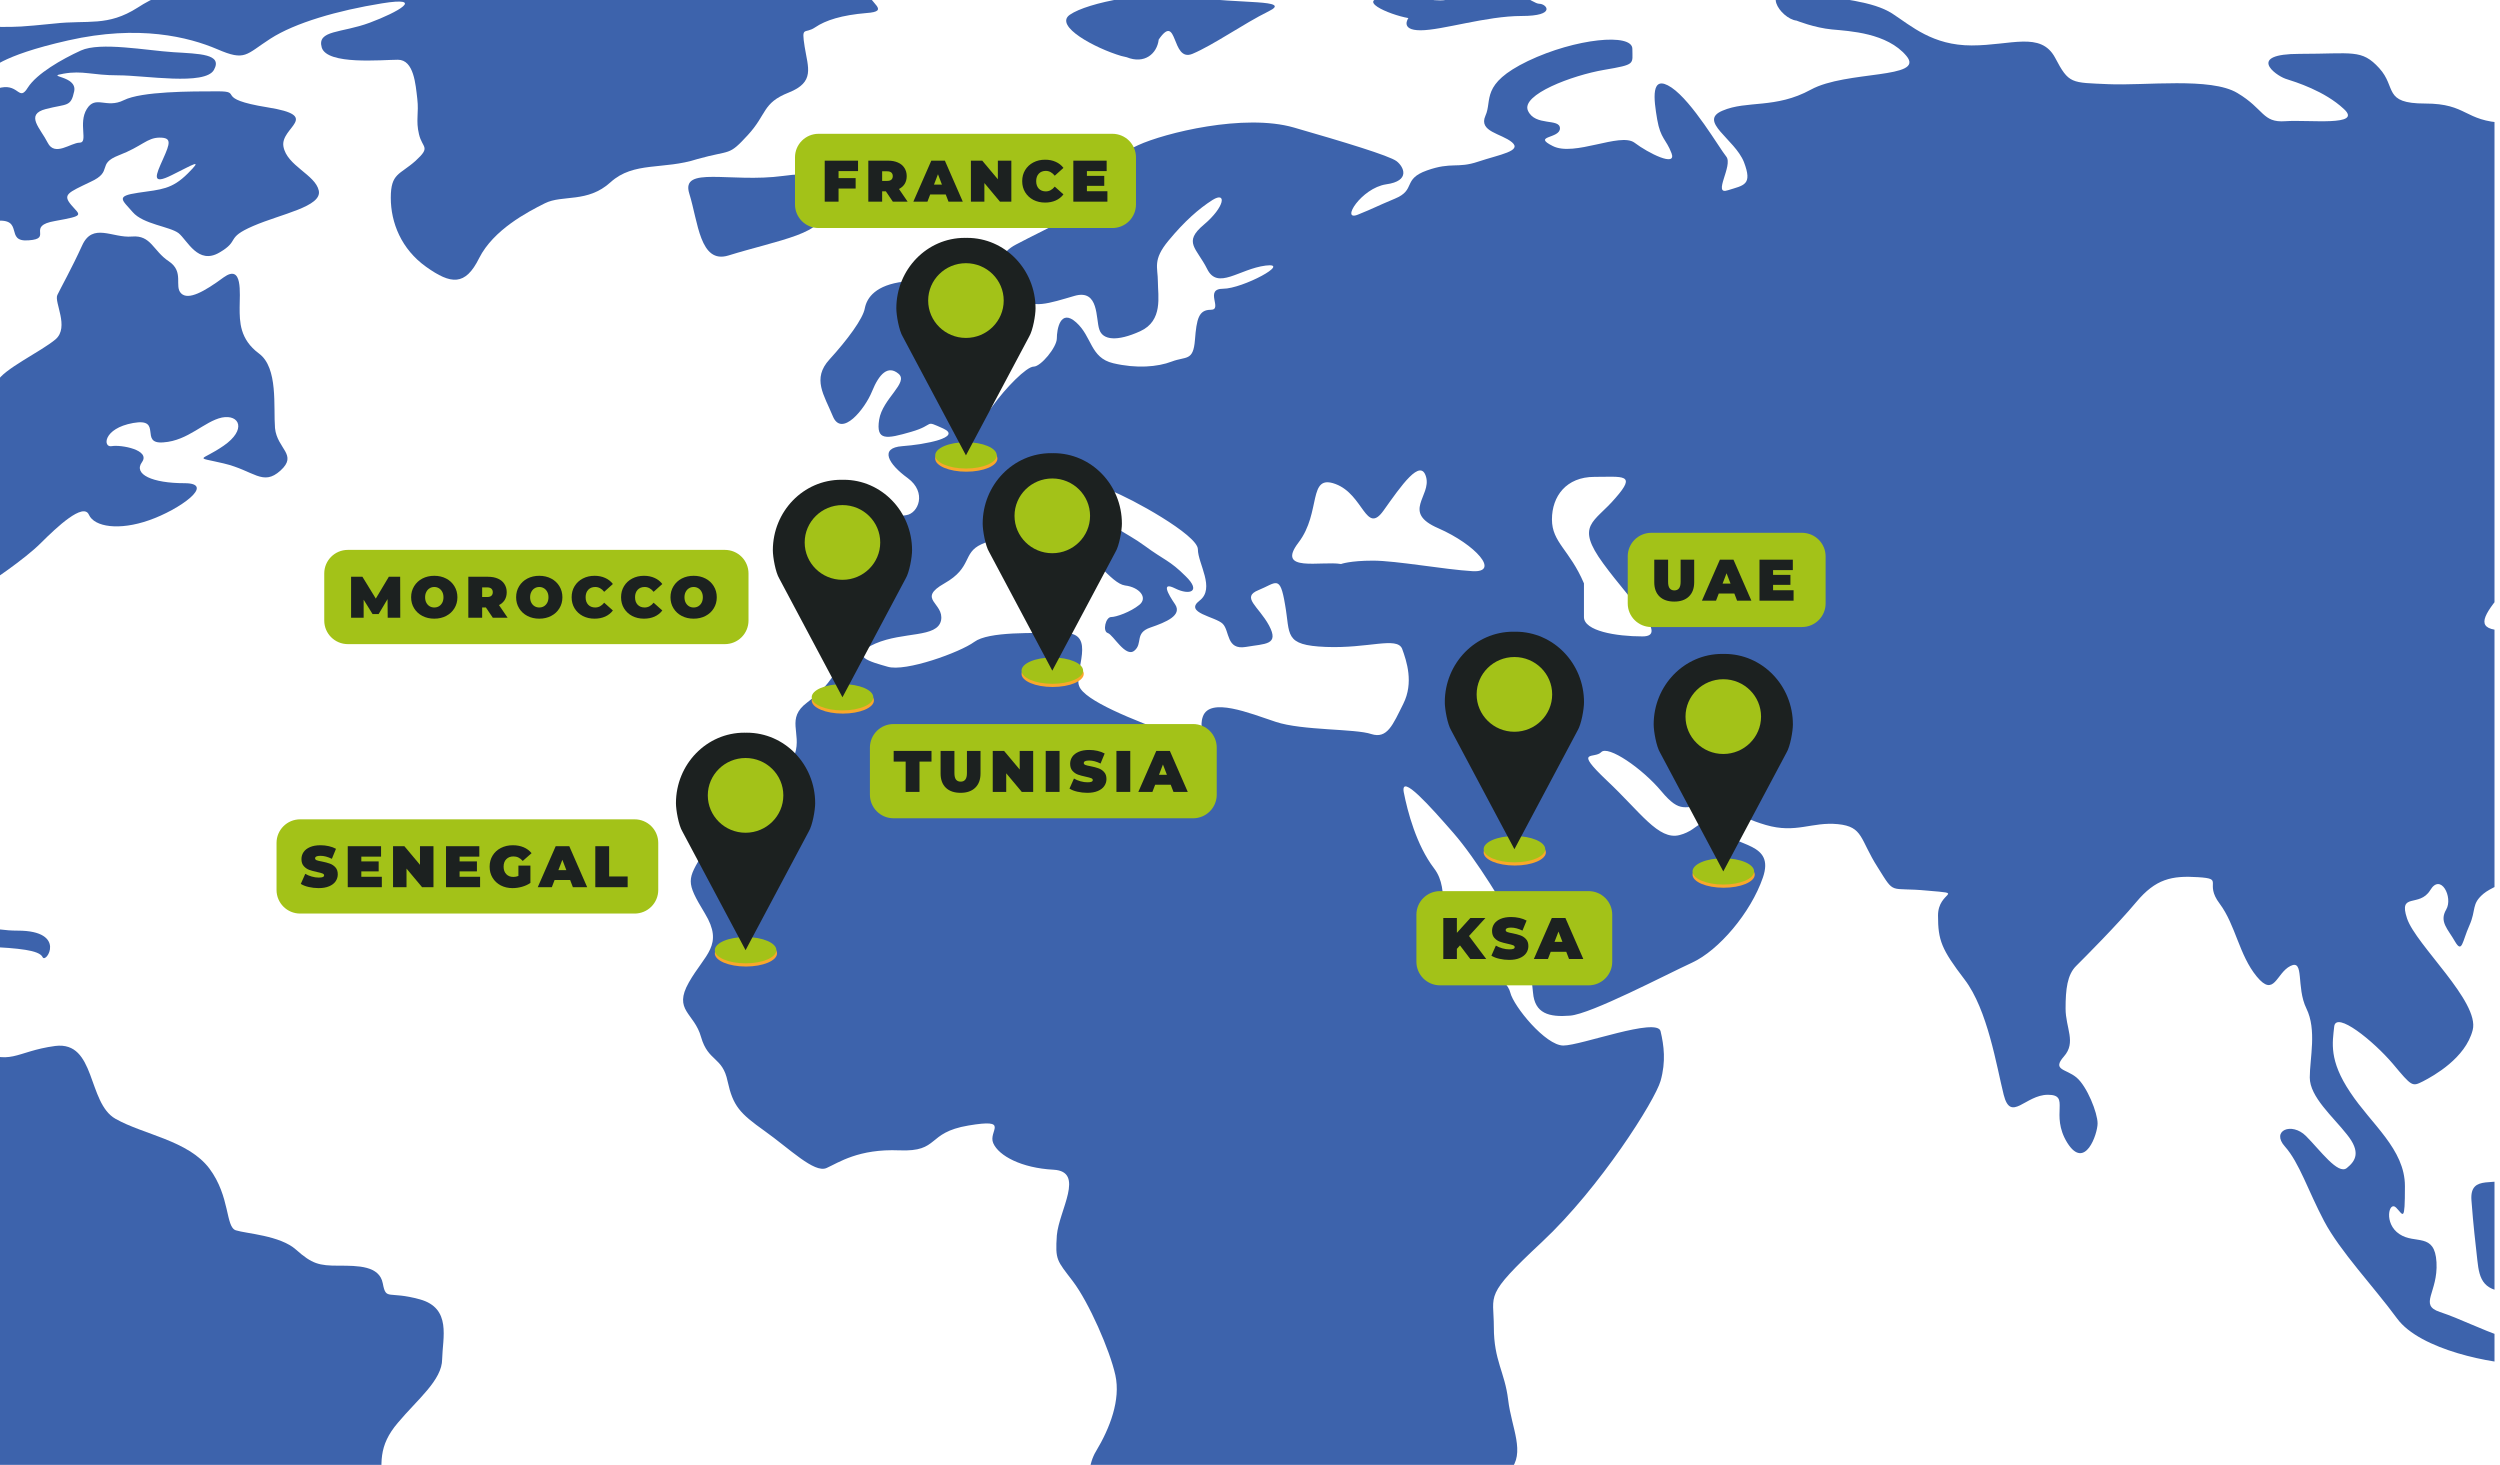 <svg xmlns="http://www.w3.org/2000/svg" xmlns:xlink="http://www.w3.org/1999/xlink" width="1024" zoomAndPan="magnify" viewBox="0 0 768 450" height="600" preserveAspectRatio="xMidYMid meet" version="1.0"><defs><g/><clipPath id="id1"><path d="M 759 340 L 766.309 340 L 766.309 400 L 759 400 Z M 759 340 " clip-rule="nonzero"/></clipPath><clipPath id="id2"><path d="M 209 0 L 766.309 0 L 766.309 450 L 209 450 Z M 209 0 " clip-rule="nonzero"/></clipPath><clipPath id="id3"><path d="M 758 433 L 766.309 433 L 766.309 450 L 758 450 Z M 758 433 " clip-rule="nonzero"/></clipPath><clipPath id="id4"><path d="M 287 136 L 307 136 L 307 144.992 L 287 144.992 Z M 287 136 " clip-rule="nonzero"/></clipPath><clipPath id="id5"><path d="M 275.363 73 L 318.113 73 L 318.113 140 L 275.363 140 Z M 275.363 73 " clip-rule="nonzero"/></clipPath><clipPath id="id6"><path d="M 313 202 L 333 202 L 333 211.125 L 313 211.125 Z M 313 202 " clip-rule="nonzero"/></clipPath><clipPath id="id7"><path d="M 301.891 139.125 L 344.641 139.125 L 344.641 207 L 301.891 207 Z M 301.891 139.125 " clip-rule="nonzero"/></clipPath><clipPath id="id8"><path d="M 455 257 L 475 257 L 475 265.977 L 455 265.977 Z M 455 257 " clip-rule="nonzero"/></clipPath><clipPath id="id9"><path d="M 443.852 194 L 486.602 194 L 486.602 261 L 443.852 261 Z M 443.852 194 " clip-rule="nonzero"/></clipPath><clipPath id="id10"><path d="M 519 264 L 540 264 L 540 272.801 L 519 272.801 Z M 519 264 " clip-rule="nonzero"/></clipPath><clipPath id="id11"><path d="M 508.02 200.801 L 550.77 200.801 L 550.77 268 L 508.02 268 Z M 508.02 200.801 " clip-rule="nonzero"/></clipPath><clipPath id="id12"><path d="M 249 211 L 269 211 L 269 219.301 L 249 219.301 Z M 249 211 " clip-rule="nonzero"/></clipPath><clipPath id="id13"><path d="M 237.43 147.301 L 280.18 147.301 L 280.18 215 L 237.43 215 Z M 237.43 147.301 " clip-rule="nonzero"/></clipPath><clipPath id="id14"><path d="M 207.664 225 L 250.414 225 L 250.414 292 L 207.664 292 Z M 207.664 225 " clip-rule="nonzero"/></clipPath></defs><path fill="#3d63ac" d="M 432.656 5.555 C 432.656 5.555 429.938 9.305 436.406 9.305 C 443 9.305 456.582 4.91 467.445 4.91 C 478.309 4.91 475.078 1.16 472.879 1.16 C 470.68 1.16 464.73 -4.789 456.066 -4.273 C 447.398 -3.754 447.918 0.125 442.484 0.125 C 437.051 0.125 438.086 -1.559 426.707 -0.91 C 415.324 -0.395 426.707 4.52 432.656 5.555 Z M 432.656 5.555 " fill-opacity="1" fill-rule="nonzero"/><path fill="#3d63ac" d="M 344.449 17.191 C 345.094 17.32 345.613 17.449 346.129 17.582 C 351.562 19.777 355.441 16.547 355.957 12.148 C 361.906 3.484 359.711 19.262 366.305 16.547 C 372.773 13.832 382.086 7.234 389.715 3.484 C 397.348 -0.266 380.402 1.289 366.824 -0.91 C 353.242 -3.109 334.102 0.77 328.668 4.52 C 323.625 8.012 336.559 14.863 344.449 17.191 Z M 344.449 17.191 " fill-opacity="1" fill-rule="nonzero"/><g clip-path="url(#id1)"><path fill="#3d63ac" d="M 787.941 342.395 C 784.191 347.18 776.949 357.652 772.031 361.402 C 767.117 365.023 758.582 360.238 759.23 368.773 C 759.875 377.309 760.395 381.059 761.039 387.137 C 761.688 393.211 762.852 396.961 772.031 396.961 C 781.215 396.961 785.484 400.066 788.59 398.773 C 791.691 397.609 791.047 392.047 794.668 384.68 C 798.289 377.309 804.496 379.117 802.039 373.688 C 799.582 368.129 799.582 369.422 799.582 363.859 C 799.582 358.301 802.688 362.051 800.875 352.867 C 798.934 343.688 792.211 336.965 787.941 342.395 Z M 787.941 342.395 " fill-opacity="1" fill-rule="nonzero"/></g><g clip-path="url(#id2)"><path fill="#3d63ac" d="M 808.895 427.348 C 817.559 428.383 824.156 427.348 830.105 424.117 C 836.055 420.883 833.34 417.004 832.82 415.453 C 832.305 413.773 827.906 417.133 821.957 418.168 C 816.008 419.203 814.324 419.203 806.695 419.848 C 799.062 420.367 803.98 417.133 795.832 416.617 C 787.684 416.098 779.535 414.418 770.223 411.188 C 760.91 407.953 756.125 405.238 749.527 403.039 C 742.934 400.84 749.012 397.09 748.492 387.781 C 747.977 378.473 741.898 382.352 737.113 379.117 C 732.199 375.887 733.879 368.773 736.078 370.973 C 738.277 373.168 738.793 375.887 738.793 364.379 C 738.793 353 728.445 345.371 721.98 335.543 C 715.383 325.715 716.547 320.285 717.066 315.371 C 717.582 310.457 729.094 319.766 735.043 326.75 C 740.992 333.859 740.992 333.859 744.355 332.18 C 747.59 330.5 757.418 325.066 759.617 316.406 C 761.816 307.742 742.156 290.285 739.441 282.141 C 736.723 273.992 743.191 278.906 746.555 273.477 C 749.789 268.043 753.668 275.672 751.469 279.422 C 749.27 283.172 751.984 285.371 754.184 289.25 C 756.383 293 756.383 289.25 758.582 284.336 C 760.781 279.422 759.098 277.742 762.98 274.512 C 766.859 271.277 781.477 266.883 785.355 263.133 C 789.234 259.383 791.949 254.984 796.734 241.406 C 801.652 227.832 796.219 228.348 794.02 223.434 C 791.82 218.52 785.355 210.375 781.477 205.461 C 777.723 200.547 780.957 201.711 783.672 200.031 C 786.391 198.348 784.191 194.598 777.723 192.402 C 771.129 190.203 772.293 194.598 766.344 193.438 C 760.395 192.402 763.625 188.004 770.094 180.375 C 776.688 172.746 773.328 182.059 777.723 185.289 C 782.121 188.523 783.156 182.574 786.391 184.254 C 789.621 185.938 796.219 189.168 801.133 195.633 C 806.047 202.098 806.047 209.727 810.965 209.211 C 815.879 208.695 815.879 206.496 818.078 201.582 C 820.277 196.668 812.129 192.273 808.246 188.523 C 804.367 184.773 800.617 184.773 803.852 181.41 C 807.082 178.176 804.367 173.266 806.047 169.387 C 807.73 165.637 813.68 167.703 819.629 164.988 C 825.578 162.273 826.098 152.965 826.098 143.266 C 826.098 133.438 821.18 129.172 818.465 125.809 C 815.75 122.578 821.699 124.129 826.613 128.008 C 831.527 131.758 839.16 152.445 840.711 160.723 C 842.391 168.867 841.227 168.867 847.824 175.98 C 854.422 183.09 852.223 181.926 850.023 190.074 C 847.824 198.219 842.391 200.418 834.242 202.617 C 826.098 204.812 828.812 206.367 823.898 214.641 C 818.98 222.789 826.613 223.305 831.012 225.504 C 835.406 227.703 837.477 219.555 843.039 215.676 C 848.473 211.926 854.422 209.082 863.734 209.082 C 873.043 209.082 861.016 196.539 860.5 190.074 C 859.98 183.609 859.465 179.211 857.266 174.297 C 855.066 169.383 859.465 169.383 865.93 166.152 C 872.398 162.918 871.879 156.324 868.129 156.324 C 864.379 156.324 861.016 159.039 852.352 158.523 C 843.684 158.008 845.883 150.895 843.684 148.18 C 841.488 145.465 838.77 139.516 838.254 134.602 C 837.734 129.688 830.105 123.223 824.672 118.309 C 819.242 113.395 816.008 110.164 816.008 112.359 C 816.008 114.559 812.773 111.844 805.145 111.328 C 797.512 110.809 795.832 112.359 789.363 111.844 C 782.77 111.328 789.883 100.465 792.598 92.836 C 795.312 85.207 802.945 89.602 808.895 89.602 C 814.844 89.602 817.559 90.121 826.355 92.32 C 835.02 94.516 831.27 86.887 832.949 80.941 C 834.633 74.992 838.383 78.223 843.297 80.422 C 848.211 82.621 849.766 83.137 849.766 78.223 C 849.766 73.312 854.16 72.277 857.914 76.543 C 861.664 80.941 851.316 90.121 851.316 90.121 C 851.316 90.121 848.082 99.949 854.031 103.18 C 859.98 106.414 872.012 120.637 879.125 125.551 C 886.238 130.465 881.32 117.402 881.32 108.094 C 881.32 98.785 874.855 99.949 869.941 91.285 C 865.027 82.621 868.258 86.371 877.57 86.371 C 886.883 86.371 887.402 83.137 889.602 80.422 C 891.797 77.707 893.352 77.191 901.629 77.191 C 909.777 77.191 904.863 73.957 901.109 69.562 C 897.359 65.164 889.73 66.328 892.445 63.613 C 895.16 60.898 909.906 65.293 916.891 68.008 C 924.004 70.727 922.32 68.527 921.289 62.062 C 920.254 55.598 914.172 60.379 896.844 53.914 C 879.383 47.449 860.371 43.57 854.422 43.57 C 848.473 43.57 852.738 39.82 857.137 39.82 C 861.535 39.82 860.371 36.07 856.102 33.871 C 851.703 31.676 847.953 33.355 846.273 38.27 C 844.59 43.184 851.188 43.699 838.641 43.699 C 826.094 43.699 816.914 43.699 802.168 40.984 C 787.426 38.27 781.992 38.27 769.445 37.754 C 756.902 37.234 758.066 31.805 745 31.805 C 731.938 31.805 736.336 26.891 730.902 20.941 C 725.473 14.996 722.758 16.547 706.461 16.547 C 690.164 16.547 698.828 23.012 702.062 24.176 C 705.297 25.211 714.09 27.926 720.039 33.484 C 725.988 38.914 709.176 36.719 702.062 37.234 C 694.949 37.754 695.594 33.484 687.316 28.57 C 679.168 23.656 658.992 26.375 647.613 25.855 C 636.23 25.34 635.582 25.855 631.316 17.711 C 626.918 9.562 617.734 13.961 605.707 13.961 C 593.68 13.961 587.211 8.012 581.262 4.133 C 575.312 0.383 566 -0.266 552.938 -2.332 C 539.875 -4.531 546.988 5.812 551.902 6.332 C 551.902 6.332 557.336 8.527 562.766 9.047 C 568.199 9.562 579.711 10.082 585.66 17.191 C 591.609 24.305 567.164 21.59 556.301 27.535 C 545.438 33.484 536.641 30.77 529.141 34.004 C 521.508 37.234 532.891 42.664 535.734 49.777 C 538.453 56.891 535.734 56.891 530.82 58.441 C 525.906 60.121 532.504 50.812 530.305 48.098 C 528.105 45.383 519.957 31.285 513.488 26.891 C 506.895 22.492 508.059 30.641 509.094 36.719 C 510.129 42.664 511.809 42.664 513.488 47.062 C 515.172 51.457 506.375 47.062 502.109 43.828 C 497.711 40.598 483.613 48.227 477.016 44.863 C 470.551 41.633 479.215 42.664 479.215 39.434 C 479.215 36.199 471.586 38.914 469.387 34.004 C 467.188 29.09 482.965 23.141 492.797 21.461 C 502.625 19.777 501.461 19.777 501.461 14.996 C 501.461 10.082 484 11.762 469.387 18.742 C 454.641 25.855 458.523 30.77 456.324 35.555 C 454.125 40.469 461.238 40.984 464.473 43.699 C 467.703 46.414 460.719 47.449 454.125 49.648 C 447.656 51.848 445.977 49.648 438.344 52.363 C 430.715 55.078 435.113 58.312 428.516 61.027 C 422.051 63.742 422.566 63.742 417.133 65.941 C 411.703 68.141 418.168 57.793 425.801 56.629 C 433.43 55.598 431.23 51.199 429.035 49.52 C 426.836 47.836 412.738 43.57 397.477 39.176 C 382.215 34.777 357.77 40.855 349.621 44.605 C 341.473 48.355 341.988 51.199 340.957 56.629 C 339.922 62.062 321.297 70.207 312.113 75.121 C 302.801 80.035 311.078 86.5 313.793 90.895 C 316.512 95.293 322.461 93.094 330.09 90.895 C 337.723 88.699 336.559 98.008 337.723 101.242 C 338.758 104.473 343.152 104.992 350.266 101.758 C 357.383 98.527 355.699 90.895 355.699 86.5 C 355.699 82.105 354.02 79.906 358.934 73.957 C 363.848 68.008 368.246 64.129 372.512 61.414 C 376.91 58.699 376.266 63.613 369.797 69.043 C 363.332 74.477 367.598 76.156 370.832 82.621 C 374.066 89.215 380.66 82.621 388.809 81.586 C 396.957 80.551 381.695 88.699 375.746 88.699 C 369.797 88.699 375.746 95.164 371.996 95.164 C 368.246 95.164 367.598 97.879 367.082 104.473 C 366.562 111.066 364.367 109.387 359.969 111.066 C 355.57 112.75 349.105 113.266 341.988 111.586 C 334.875 109.906 335.523 103.438 330.609 99.043 C 325.695 94.645 324.66 101.242 324.66 103.957 C 324.66 106.672 319.746 112.621 317.547 112.621 C 315.348 112.621 308.879 119.215 305 124.645 C 301.25 130.074 298.531 126.844 297.367 124.645 C 296.336 122.445 300.086 119.215 297.887 113.785 C 295.688 108.352 287.023 103.957 289.738 91.414 C 292.453 78.871 286.504 85.465 277.711 86.5 C 269.043 87.535 266.328 91.414 265.684 94.645 C 265.164 97.879 260.25 104.473 254.816 110.422 C 249.387 116.371 253.137 121.281 255.852 127.879 C 258.566 134.473 265.684 125.68 267.879 120.25 C 270.078 114.816 272.797 112.102 276.027 114.816 C 279.262 117.535 271.113 122.445 270.078 128.914 C 269.043 135.508 272.277 134.859 279.91 132.66 C 287.539 130.465 283.66 128.914 289.738 131.629 C 295.688 134.344 284.305 136.543 277.191 137.059 C 270.078 137.574 272.797 142.488 278.875 146.887 C 284.824 151.281 282.105 157.746 278.355 158.266 C 274.605 158.781 267.492 159.945 256.629 162.016 C 245.766 164.211 255.594 172.875 253.395 177.789 C 251.195 182.703 250.68 193.566 255.594 194.082 C 260.508 194.598 260.508 202.746 257.793 205.461 C 255.074 208.176 254.559 210.891 247.961 215.805 C 241.367 220.719 246.281 225.117 244.211 231.582 C 242.012 238.047 236.582 234.297 230.113 241.406 C 223.648 248.52 220.801 253.949 216.016 262.098 C 211.102 270.242 210.586 270.762 216.535 280.586 C 222.484 290.414 216.535 293.129 211.621 301.793 C 206.703 310.457 213.301 311.102 215.371 318.602 C 217.57 326.23 221.965 324.551 223.52 332.18 C 225.199 339.809 227.27 342.008 234.898 347.438 C 242.531 352.867 250.16 360.496 253.91 358.816 C 257.664 357.137 263.742 352.867 276.289 353.387 C 288.832 353.902 284.434 347.957 297.5 345.758 C 310.562 343.559 303.449 347.438 305.129 351.188 C 306.812 355.066 313.793 358.816 323.625 359.336 C 333.453 359.852 325.305 371.875 324.66 379.504 C 324.141 387.137 324.66 387.137 329.574 393.602 C 334.488 400.066 340.957 414.805 342.637 422.434 C 344.316 430.062 340.957 438.727 336.688 445.84 C 332.289 452.949 333.973 469.242 343.152 481.27 C 352.465 493.293 346.906 492.648 346.906 505.191 C 346.906 517.734 353.5 515.535 358.285 522.648 C 363.199 529.758 361.004 542.816 365.398 549.801 C 369.797 556.914 377.43 550.316 386.094 547.086 C 394.758 543.852 398.641 544.887 408.984 537.258 C 419.332 529.629 427.48 514.371 427.48 510.105 C 427.48 505.707 430.715 504.156 436.148 501.957 C 441.578 499.758 440.543 485.664 439.898 481.785 C 439.379 478.035 440.934 474.676 443.133 472.477 C 445.328 470.277 458.91 457.219 463.824 451.789 C 468.738 446.355 464.344 438.727 463.309 430.062 C 462.273 421.402 458.91 418.039 458.91 407.695 C 458.91 397.352 455.676 398.383 473.656 381.574 C 491.633 364.766 508.445 338 510.129 332.051 C 511.809 326.102 511.16 321.188 510.129 316.793 C 509.094 312.395 485.684 321.188 480.25 321.188 C 474.82 321.188 464.988 309.164 463.953 304.898 C 462.918 300.5 454.641 296.234 447.656 289.637 C 440.543 283.172 445.977 273.863 440.543 266.75 C 435.113 259.641 432.395 249.297 431.23 243.348 C 430.199 237.398 439.379 247.742 446.492 255.891 C 453.605 264.035 462.789 279.293 465.508 284.727 C 468.223 290.156 470.422 298.301 470.938 304.898 C 471.457 311.363 475.852 312.527 482.32 312.008 C 488.785 311.492 511.68 299.465 519.828 295.715 C 527.977 291.965 537.805 280.457 541.555 269.598 C 545.305 258.734 533.406 260.285 527.977 254.855 C 522.543 249.426 522.543 254.855 515.949 256.535 C 509.48 258.219 503.918 249.426 493.57 239.727 C 483.227 229.898 489.82 233.262 491.891 231.062 C 493.961 228.863 504.438 235.977 510.387 243.09 C 516.336 250.199 517.5 247.484 524.484 247.484 C 531.598 247.484 533.148 250.719 542.461 253.434 C 551.773 256.148 556.559 252.398 564.578 253.176 C 572.469 253.949 571.305 257.828 576.863 266.492 C 582.297 275.156 580.098 272.441 592.125 273.605 C 604.156 274.641 595.359 273.605 595.359 281.234 C 595.359 288.863 596.395 291.578 603.508 300.887 C 610.621 310.199 613.336 327.523 615.535 336.316 C 617.734 344.98 622.133 336.316 629.117 336.316 C 636.23 336.316 629.633 342.266 635.066 351.059 C 640.5 359.723 644.379 348.344 644.379 345.109 C 644.379 341.879 641.145 333.73 637.91 331.016 C 634.68 328.301 630.281 328.816 634.031 324.551 C 637.91 320.156 634.547 315.887 634.547 309.809 C 634.547 303.863 635.066 299.465 637.781 296.75 C 640.5 294.035 650.328 284.207 656.277 277.098 C 662.227 269.984 667.141 268.949 675.289 269.469 C 683.438 269.984 676.973 271.148 681.887 277.613 C 686.801 284.207 687.836 293.387 693.266 299.984 C 698.699 306.578 699.215 298.949 703.613 296.75 C 708.012 294.551 705.297 303.215 708.527 309.809 C 711.762 316.406 709.562 325.066 709.562 331.016 C 709.562 336.965 716.676 343.043 720.945 348.473 C 725.344 353.902 723.66 356.617 720.945 358.816 C 718.23 361.016 712.797 353.387 708.398 348.988 C 704.004 344.594 697.535 347.309 701.934 352.223 C 706.332 357.137 709.047 365.801 713.961 375.109 C 718.875 384.418 729.223 395.281 736.336 404.98 C 743.449 414.805 766.211 419.074 775.008 419.074 C 782.77 418.684 800.227 426.312 808.895 427.348 Z M 431.102 216.191 C 427.871 222.66 426.188 227.055 421.273 225.504 C 416.359 223.82 400.062 224.469 391.914 221.754 C 383.766 219.039 371.738 214.125 369.539 220.074 C 367.34 226.02 374.973 230.934 361.391 226.02 C 347.809 221.105 333.066 215.16 331.516 210.762 C 329.832 206.367 336.945 194.469 327.117 194.469 C 317.285 194.469 303.707 193.953 299.309 197.184 C 294.91 200.418 278.098 206.496 272.664 204.812 C 267.75 203.391 260.121 201.582 268.914 197.703 C 277.582 193.953 287.926 196.023 289.09 190.59 C 290.125 185.16 281.461 184.125 290.125 179.211 C 298.793 174.297 295.559 169.902 301.508 167.188 C 307.457 164.473 315.605 164.988 320.004 163.438 C 324.398 161.754 318.32 160.203 327.117 165.117 C 335.781 170.031 341.215 179.211 345.613 179.859 C 350.008 180.375 352.727 183.609 350.008 185.805 C 347.293 188.004 342.895 189.555 341.344 189.555 C 339.66 189.555 338.629 193.953 340.309 194.469 C 341.988 194.988 345.742 202.098 348.457 199.902 C 351.172 197.703 348.457 194.469 353.371 192.789 C 358.285 191.109 363.199 189.039 361.004 185.676 C 358.805 182.445 356.605 178.566 361.004 180.762 C 365.398 182.961 369.152 181.797 364.234 177.016 C 359.32 172.102 357.641 172.102 351.691 167.703 C 345.742 163.309 339.145 161.109 339.145 157.875 C 339.145 154.645 335.395 148.566 341.344 150.766 C 347.293 152.965 367.988 164.344 367.988 168.738 C 367.988 173.133 373.418 180.762 368.504 184.512 C 363.59 188.262 373.418 189.426 375.617 191.625 C 377.816 193.824 376.652 199.77 382.73 198.738 C 388.68 197.703 393.078 198.219 389.844 192.141 C 386.609 186.195 381.18 183.48 386.609 181.281 C 392.043 179.082 393.207 176.367 394.758 185.676 C 396.441 194.988 394.242 198.219 407.305 198.738 C 420.367 199.254 429.035 195.504 430.715 199.254 C 432.137 203.133 434.336 209.727 431.102 216.191 Z M 452.312 175.461 C 443.648 174.945 428.902 172.23 421.789 172.23 C 414.676 172.23 411.961 173.266 411.961 173.266 C 406.012 172.23 391.785 175.98 398.898 166.668 C 406.012 157.359 401.613 145.465 410.281 148.695 C 418.945 151.93 419.594 164.473 425.023 156.844 C 430.457 149.215 436.406 140.551 438.086 146.496 C 439.77 152.445 430.457 157.359 441.836 162.273 C 453.348 167.316 460.98 175.98 452.312 175.461 Z M 504.566 195.504 C 496.418 195.504 486.59 193.824 486.59 189.555 L 486.59 179.211 C 482.191 168.867 476.758 166.668 476.758 159.559 C 476.758 152.445 481.156 146.496 489.82 146.496 C 498.488 146.496 502.883 145.465 496.289 152.965 C 489.82 160.594 483.742 161.109 492.539 173.133 C 501.332 185.16 512.715 195.504 504.566 195.504 Z M 504.566 195.504 " fill-opacity="1" fill-rule="nonzero"/></g><g clip-path="url(#id3)"><path fill="#3d63ac" d="M 921.285 478.164 C 915.727 464.07 915.727 453.082 912.75 447.004 C 909.648 440.926 912.105 433.555 902.922 433.555 C 899.172 433.555 899.301 436.012 896.195 443.898 C 893.09 451.789 896.844 466.527 888.824 464.719 C 880.934 462.906 877.184 459.156 875.371 451.27 C 873.562 443.383 877.828 436.012 871.75 436.012 C 865.672 436.012 848.473 431.746 844.203 438.469 C 839.934 445.191 845.367 447.648 836.312 447.648 C 827.129 447.648 823.508 447.648 818.594 453.727 C 813.68 459.805 806.953 477.004 780.699 478.164 C 754.441 479.328 767.895 493.422 767.895 508.684 C 767.895 523.941 753.797 533.121 760.004 538.68 C 766.082 544.242 758.195 551.48 771 547.215 C 783.801 542.949 795.441 541.656 815.621 538.68 C 835.797 535.578 844.98 534.414 845.625 544.242 C 846.273 554.066 843.168 547.344 851.188 549.156 C 859.207 550.965 850.539 563.895 859.723 565.059 C 868.906 566.223 863.344 572.945 871.363 572.945 C 879.254 572.945 882.355 581.48 875.633 581.48 C 868.906 581.48 859.078 595.574 868.906 590.66 C 878.734 585.746 888.438 584.586 888.438 577.215 C 888.438 569.844 887.273 569.324 898.781 560.145 C 910.422 550.965 937.324 528.984 935.516 511.27 C 933.574 493.555 926.848 492.262 921.285 478.164 Z M 921.285 478.164 " fill-opacity="1" fill-rule="nonzero"/></g><path fill="#3d63ac" d="M 128.973 399.16 C 119.145 396.445 118.625 399.676 117.59 394.246 C 116.559 388.816 109.961 388.816 104.012 388.816 C 98.062 388.816 95.863 388.297 90.949 383.902 C 86.035 379.508 75.688 378.988 72.453 377.953 C 69.219 376.918 70.773 367.609 64.305 358.945 C 57.711 350.281 44.129 348.602 35.465 343.688 C 26.797 338.773 29.516 319.766 16.969 321.32 C 4.422 323 3.387 327.914 -8.125 321.836 C -19.504 315.887 -27.137 312.008 -33.215 316.406 C -39.164 320.801 -46.793 328.949 -50.676 331.145 C -54.426 333.344 -61.023 329.465 -64.773 330.109 C -68.523 330.629 -72.922 326.23 -75.637 322.48 C -78.352 318.73 -70.723 299.594 -77.836 299.594 C -84.949 299.594 -94.133 296.363 -94.133 293.648 C -94.133 290.934 -79.387 274.641 -83.785 271.926 C -88.184 269.207 -96.848 270.891 -104.48 281.234 C -112.109 291.578 -119.223 291.062 -122.973 287.184 C -126.723 283.434 -135.52 261.062 -128.406 248.52 C -121.293 235.977 -109.91 230.027 -101.246 230.547 C -92.578 231.062 -93.613 228.348 -84.949 227.832 C -76.285 227.312 -65.289 230.027 -63.219 233.262 C -61.023 236.496 -65.418 241.926 -59.988 248.52 C -54.555 254.984 -51.32 252.27 -50.676 254.984 C -50.156 257.699 -55.07 260.414 -57.141 260.414 C -59.34 260.414 -77.316 265.328 -70.203 268.562 C -63.09 271.793 -50.547 269.078 -47.828 273.477 C -45.113 277.871 -56.496 287.051 -40.199 287.57 C -23.902 288.086 -13.039 290.285 -3.727 290.801 C 5.586 291.32 12.055 291.836 13.09 294.035 C 14.121 296.234 20.719 285.891 5.457 285.891 C -9.805 285.891 -21.703 277.227 -29.98 275.543 C -38.129 273.863 -43.562 268.434 -44.078 261.969 C -44.598 255.371 -43.562 250.59 -46.793 245.156 C -50.027 239.727 -58.176 226.668 -50.547 221.234 C -42.914 215.805 -27.652 205.461 -23.902 198.348 C -20.152 191.238 -20.152 189.688 -11.355 184.254 C -2.691 178.824 7.656 171.711 12.57 166.797 C 17.484 161.887 25.633 154.258 27.316 158.137 C 28.996 161.887 36.629 163.051 45.809 159.816 C 55.121 156.582 66.504 148.438 56.676 148.438 C 46.844 148.438 40.895 145.723 43.613 141.973 C 46.328 138.223 37.145 136.543 34.301 137.059 C 31.582 137.574 31.582 131.629 40.895 129.945 C 50.207 128.266 42.578 136.543 50.207 135.895 C 57.84 135.379 62.754 129.43 68.184 128.266 C 73.617 127.23 75.816 132.016 68.703 136.93 C 61.59 141.844 59.391 140.16 68.703 142.359 C 78.016 144.559 80.73 149.473 86.164 144.559 C 91.594 139.645 85.129 137.965 84.48 131.5 C 83.965 125.031 85.516 113.008 79.566 108.609 C 73.617 104.215 73.617 98.785 73.617 94.516 C 73.617 90.121 74.652 80.941 68.703 85.207 C 62.754 89.602 57.84 92.32 55.641 90.121 C 53.441 87.922 56.676 83.527 51.891 80.293 C 46.973 77.062 46.457 72.148 40.508 72.664 C 34.559 73.184 28.48 68.27 25.246 75.379 C 22.012 82.492 18.648 88.441 17.613 90.637 C 16.582 92.836 21.367 100.465 17.098 104.215 C 12.699 107.965 0.801 113.523 -0.879 117.273 C -2.562 121.023 -9.027 130.852 -10.711 124.387 C -12.391 117.922 -5.277 108.094 -15.105 105.379 C -24.938 102.664 -32.566 104.863 -34.121 98.914 C -35.801 92.965 -40.07 87.535 -30.367 82.621 C -20.539 77.707 -10.711 69.043 -1.527 67.879 C 7.785 66.844 1.188 74.477 8.82 73.828 C 16.449 73.312 7.785 69.434 16.969 67.879 C 26.281 66.199 24.598 66.199 21.883 62.965 C 19.168 59.734 20.848 59.215 27.832 55.855 C 34.945 52.621 29.516 50.426 36.496 47.707 C 43.613 44.992 45.164 42.277 49.043 42.277 C 52.793 42.277 52.277 43.957 50.078 48.871 C 47.879 53.785 46.328 57.02 52.793 53.785 C 59.391 50.555 62.625 48.355 57.711 53.27 C 52.793 58.184 49.562 58.184 42.449 59.215 C 35.336 60.25 37.531 61.414 40.766 65.164 C 44 68.914 52.148 69.562 54.863 71.629 C 57.578 73.828 60.812 81.457 67.41 77.578 C 73.875 73.828 69.09 73.184 77.758 69.434 C 86.422 65.684 98.969 63.484 97.934 58.57 C 96.898 53.656 88.102 50.941 87.07 44.992 C 86.035 39.047 99.098 35.684 82.152 32.969 C 65.34 30.254 75.039 28.055 66.891 28.055 C 58.742 28.055 43.48 28.055 38.051 30.77 C 32.617 33.484 29.383 29.09 26.668 33.484 C 23.953 37.883 27.188 43.828 24.469 43.828 C 21.754 43.828 16.84 48.227 14.641 43.828 C 12.441 39.434 7.527 35.164 14.121 33.484 C 20.59 31.805 21.754 32.969 22.789 28.055 C 23.824 23.141 13.477 23.656 19.555 22.625 C 25.504 21.59 28.219 23.141 36.367 23.141 C 44.516 23.141 63.012 26.375 65.727 21.461 C 68.445 16.547 61.332 16.547 53.184 16.027 C 45.035 15.512 30.809 12.797 24.859 15.512 C 18.91 18.227 11.277 22.625 8.562 26.891 C 5.844 31.285 5.844 25.855 0.414 26.891 C -5.02 27.926 -14.332 34.004 -9.418 37.234 C -4.5 40.469 -4.5 44.348 -9.934 44.348 C -15.367 44.348 -17.047 49.777 -20.797 49.777 C -24.547 49.777 -34.895 49.262 -30.109 46.543 C -25.195 43.828 -19.762 43.828 -20.281 37.234 C -20.797 30.641 -14.848 28.57 -14.848 26.375 C -14.848 24.176 -27.91 31.285 -38.258 28.055 C -48.605 24.82 -53.004 19.906 -63.348 20.426 C -73.695 20.941 -87.277 34.52 -80.809 35.684 C -74.215 36.719 -69.43 34.648 -68.266 37.883 C -67.23 41.113 -69.301 43.828 -65.547 45.512 C -61.797 47.191 -54.684 51.457 -63.867 49.262 C -73.051 47.062 -68.781 43.312 -82.879 42.664 C -96.977 42.148 -105.773 37.754 -120.387 41.633 C -135.133 45.383 -132.934 48.742 -142.762 45.383 C -152.59 42.148 -173.285 34.52 -189.582 37.754 C -205.879 40.984 -226.055 46.414 -230.969 49.777 C -235.883 53.012 -226.055 56.242 -234.719 56.891 C -243.387 57.406 -264.078 56.891 -259.812 62.32 C -255.414 67.75 -249.98 68.27 -256.578 69.434 C -263.043 70.465 -271.84 71.113 -275.074 75.898 C -278.305 80.812 -290.336 83.527 -282.703 85.723 C -275.074 87.922 -262.527 92.836 -267.961 93.352 C -273.391 93.871 -301.199 104.73 -313.098 107.449 C -325.125 110.164 -334.828 123.223 -324.48 119.344 C -311.285 114.559 -275.977 103.57 -269.512 100.852 C -263.043 98.137 -260.199 100.336 -260.848 104.086 C -261.363 107.836 -253.215 102.406 -246.75 97.492 C -240.281 92.578 -240.281 82.75 -234.719 86.113 C -229.289 89.344 -226.055 86.113 -221.656 85.078 C -217.258 84.043 -212.992 81.328 -209.113 83.398 C -205.359 85.594 -195.531 87.793 -192.816 89.992 C -190.098 92.191 -189.062 97.102 -191.781 97.621 C -194.496 98.137 -195.016 100.852 -194.496 105.25 C -193.98 109.645 -191.781 113.395 -197.211 114.559 C -202.645 115.594 -201.609 122.188 -198.246 121.672 C -195.016 121.152 -192.816 119.473 -192.297 116.242 C -191.781 113.008 -184.668 106.93 -185.703 111.328 C -186.734 115.723 -189.453 119.988 -189.453 123.352 C -189.453 126.586 -193.203 126.066 -193.852 129.301 C -194.367 132.531 -193.332 132.531 -190.617 135.25 C -187.898 137.965 -189.582 139.645 -190.098 145.594 C -190.617 151.539 -206.914 167.961 -209.113 173.395 C -211.309 178.824 -210.145 186.453 -210.145 192.402 C -210.145 198.348 -212.344 205.977 -206.395 208.176 C -200.445 210.375 -199.93 211.41 -199.93 216.84 C -199.93 222.27 -199.93 228.863 -196.695 232.613 C -193.461 236.363 -195.016 235.848 -195.016 241.926 C -195.016 248.004 -191.262 244.641 -190.617 249.555 C -190.098 254.469 -193.332 256.664 -187.898 260.414 C -182.469 264.164 -176.52 266.883 -179.234 260.934 C -181.949 254.984 -183.633 250.07 -186.348 241.277 C -189.062 232.613 -190.746 216.84 -187.383 221.625 C -184.148 226.539 -179.754 241.277 -174.836 251.492 C -169.922 261.84 -163.973 260.805 -163.973 268.305 C -163.973 275.934 -169.922 283.043 -158.023 287.957 C -145.996 292.871 -137.328 303.215 -130.215 302.051 C -123.102 301.016 -118.836 296.621 -116.117 301.535 C -113.402 306.449 -107.453 312.914 -100.855 312.914 C -94.391 312.914 -92.191 317.309 -91.027 323.773 C -89.992 330.242 -85.594 331.402 -79 333.602 C -72.531 335.801 -70.852 342.914 -65.938 342.266 C -61.02 341.75 -54.555 339.551 -54.555 344.465 C -54.555 349.379 -52.355 361.273 -60.504 368.902 C -68.652 376.531 -72.531 381.961 -68.137 386.875 C -63.738 391.789 -67.617 396.703 -69.816 400.453 C -72.016 404.203 -68.137 407.566 -63.867 413.512 C -59.469 419.461 -53.52 426.574 -49.77 438.598 C -46.02 450.625 -40.457 454.891 -31.273 458.77 C -21.961 462.52 -14.977 469.113 -14.977 478.426 C -14.977 487.734 -15.496 519.285 -15.496 528.465 C -15.496 537.777 -10.582 546.957 -12.262 554.066 C -13.941 561.18 -12.262 567.129 -10.062 569.844 C -7.863 572.559 -8.383 578.508 -7.863 584.586 C -7.348 590.531 -0.75 586.266 -0.75 591.695 C -0.75 597.125 -3.465 605.273 -0.234 607.988 C 3 610.703 -3.984 620.531 10.633 629.711 C 25.375 639.023 26.41 639.539 27.445 641.09 C 28.48 642.77 33.395 637.859 33.395 640.574 C 33.395 643.289 25.246 651.434 40.508 651.434 C 55.77 651.434 64.953 653.633 55.77 646.52 C 46.457 639.41 41.023 642.77 39.473 635.66 C 37.793 628.547 35.723 629.711 34.559 624.797 C 33.523 619.883 38.438 617.688 36.758 612.773 C 35.074 607.859 28.609 607.859 29.125 602.945 C 29.645 598.031 33.523 593.117 34.559 590.922 C 35.594 588.723 35.594 586.523 32.875 584.453 C 30.16 582.258 30.68 581.738 34.559 580.574 C 38.438 579.543 38.957 581.094 40.508 575.66 C 42.188 570.23 46.973 570.75 49.172 569.195 C 51.371 567.516 59.004 565.445 56.285 558.336 C 53.57 551.223 48.137 547.992 54.09 547.992 C 60.039 547.992 66.117 547.473 69.867 539.844 C 73.617 532.215 72.066 530.535 76.465 524.586 C 80.859 518.637 81.379 513.727 81.379 509.328 C 81.379 504.934 79.18 500.664 85.129 497.949 C 91.078 495.234 110.738 492 113.453 483.855 C 116.168 475.711 118.887 467.047 117.852 458.254 C 116.816 449.59 116.168 444.16 122.25 437.047 C 128.199 429.934 135.828 423.988 135.828 417.523 C 135.957 411.055 138.805 401.875 128.973 399.16 Z M 128.973 399.16 " fill-opacity="1" fill-rule="nonzero"/><path fill="#3d63ac" d="M 229.727 41.5 C 235.676 35.035 234.125 31.676 242.273 28.441 C 250.422 25.211 248.223 20.812 247.188 14.348 C 246.152 7.754 247.188 10.598 250.422 8.398 C 253.652 6.203 258.566 4.648 266.199 4.004 C 273.828 3.484 266.715 0.77 266.715 -2.461 C 266.715 -5.695 261.285 -5.176 253.652 -4.145 C 246.023 -3.109 247.188 -4.145 241.625 -6.34 C 236.191 -8.539 204.117 -8.539 195.84 -8.539 C 187.691 -8.539 172.949 -6.859 165.316 -6.34 C 157.688 -5.824 158.203 -6.34 143.59 -8.023 C 128.844 -9.703 90.301 -8.539 76.074 -6.988 C 61.977 -5.309 51.629 -3.754 42.316 2.324 C 33.004 8.27 27.055 6.07 16.711 7.234 C 6.363 8.27 5.328 8.27 0.414 8.27 C -4.5 8.27 -3.984 5.555 -12.648 8.789 C -21.316 12.02 -18.598 14.219 -21.961 9.82 C -25.195 5.426 -29.594 9.82 -44.855 13.57 C -60.117 17.32 -39.422 21.719 -34.508 23.398 C -34.508 23.398 -24.16 22.883 -18.211 21.199 C -12.262 19.52 -9.547 23.398 -5.664 22.234 C -1.914 21.199 -0.75 17.32 20.977 12.406 C 42.707 7.496 57.969 11.375 66.762 15.125 C 75.43 18.875 75.43 16.805 83.059 11.891 C 90.691 6.977 103.754 3.227 117.332 1.031 C 130.914 -1.168 122.246 3.746 113.582 6.977 C 104.918 10.211 97.285 9.176 98.84 14.605 C 100.52 20.039 117.332 18.355 122.246 18.355 C 127.164 18.355 127.68 25.984 128.195 30.383 C 128.715 34.777 127.68 36.977 128.715 41.242 C 129.75 45.641 132.465 44.992 127.68 49.391 C 122.766 53.785 120.051 53.141 120.051 60.77 C 120.051 68.398 123.281 76.543 130.914 81.973 C 138.543 87.406 142.941 87.922 147.211 79.258 C 151.605 70.594 161.953 65.164 167.387 62.449 C 172.816 59.734 180.449 62.449 187.562 55.984 C 194.676 49.52 203.859 52.234 214.207 48.871 C 224.812 45.898 223.648 48.098 229.727 41.5 Z M 229.727 41.5 " fill-opacity="1" fill-rule="nonzero"/><path fill="#3d63ac" d="M 240.59 54.043 C 224.293 56.242 209.031 50.812 211.75 59.477 C 214.465 68.141 214.98 81.199 223.777 78.484 C 238.781 73.828 255.336 71.371 251.586 64.391 C 247.574 57.277 256.887 51.848 240.59 54.043 Z M 240.59 54.043 " fill-opacity="1" fill-rule="nonzero"/><g clip-path="url(#id4)"><path fill="#f9a72b" d="M 306.402 140.867 C 306.402 143.102 302.125 144.906 296.848 144.906 C 291.566 144.906 287.289 143.102 287.289 140.867 C 287.289 138.641 291.566 136.832 296.848 136.832 C 302.125 136.832 306.402 138.641 306.402 140.867 " fill-opacity="1" fill-rule="nonzero"/></g><path fill="#a3c218" d="M 306.207 139.891 C 306.207 142.121 301.973 143.93 296.75 143.93 C 291.523 143.93 287.289 142.121 287.289 139.891 C 287.289 137.66 291.523 135.852 296.75 135.852 C 301.973 135.852 306.207 137.66 306.207 139.891 " fill-opacity="1" fill-rule="nonzero"/><g clip-path="url(#id5)"><path fill="#1c2120" d="M 297.113 73.074 C 296.988 73.074 296.863 73.082 296.738 73.086 C 296.613 73.082 296.488 73.074 296.363 73.074 C 284.758 73.074 275.352 82.777 275.352 94.746 C 275.352 96.789 276.152 101.512 277.355 103.473 L 296.738 139.891 L 316.117 103.473 C 317.32 101.512 318.121 96.789 318.121 94.746 C 318.121 82.777 308.715 73.074 297.113 73.074 " fill-opacity="1" fill-rule="nonzero"/></g><path fill="#a3c218" d="M 308.34 92.332 C 308.34 98.672 303.145 103.812 296.738 103.812 C 290.328 103.812 285.133 98.672 285.133 92.332 C 285.133 85.992 290.328 80.852 296.738 80.852 C 303.145 80.852 308.34 85.992 308.34 92.332 " fill-opacity="1" fill-rule="nonzero"/><g clip-path="url(#id6)"><path fill="#f9a72b" d="M 332.93 207.004 C 332.93 209.234 328.652 211.043 323.375 211.043 C 318.094 211.043 313.816 209.234 313.816 207.004 C 313.816 204.773 318.094 202.965 323.375 202.965 C 328.652 202.965 332.93 204.773 332.93 207.004 " fill-opacity="1" fill-rule="nonzero"/></g><path fill="#a3c218" d="M 332.734 206.027 C 332.734 208.258 328.5 210.066 323.277 210.066 C 318.051 210.066 313.816 208.258 313.816 206.027 C 313.816 203.797 318.051 201.988 323.277 201.988 C 328.5 201.988 332.734 203.797 332.734 206.027 " fill-opacity="1" fill-rule="nonzero"/><g clip-path="url(#id7)"><path fill="#1c2120" d="M 323.641 139.211 C 323.516 139.211 323.391 139.219 323.266 139.219 C 323.141 139.219 323.016 139.211 322.891 139.211 C 311.285 139.211 301.879 148.914 301.879 160.883 C 301.879 162.926 302.68 167.648 303.883 169.605 L 323.266 206.027 L 342.648 169.605 C 343.848 167.648 344.648 162.926 344.648 160.883 C 344.648 148.914 335.246 139.211 323.641 139.211 " fill-opacity="1" fill-rule="nonzero"/></g><path fill="#a3c218" d="M 334.867 158.469 C 334.867 164.809 329.672 169.949 323.266 169.949 C 316.855 169.949 311.66 164.809 311.66 158.469 C 311.66 152.125 316.855 146.988 323.266 146.988 C 329.672 146.988 334.867 152.125 334.867 158.469 " fill-opacity="1" fill-rule="nonzero"/><g clip-path="url(#id8)"><path fill="#f9a72b" d="M 474.891 261.852 C 474.891 264.082 470.613 265.891 465.336 265.891 C 460.059 265.891 455.777 264.082 455.777 261.852 C 455.777 259.625 460.059 257.812 465.336 257.812 C 470.613 257.812 474.891 259.625 474.891 261.852 " fill-opacity="1" fill-rule="nonzero"/></g><path fill="#a3c218" d="M 474.695 260.875 C 474.695 263.105 470.461 264.914 465.238 264.914 C 460.012 264.914 455.777 263.105 455.777 260.875 C 455.777 258.645 460.012 256.836 465.238 256.836 C 470.461 256.836 474.695 258.645 474.695 260.875 " fill-opacity="1" fill-rule="nonzero"/><g clip-path="url(#id9)"><path fill="#1c2120" d="M 465.602 194.059 C 465.477 194.059 465.352 194.066 465.227 194.07 C 465.102 194.066 464.977 194.059 464.852 194.059 C 453.25 194.059 443.84 203.762 443.84 215.73 C 443.84 217.773 444.641 222.496 445.844 224.457 L 465.227 260.875 L 484.609 224.457 C 485.809 222.496 486.609 217.773 486.609 215.73 C 486.609 203.762 477.207 194.059 465.602 194.059 " fill-opacity="1" fill-rule="nonzero"/></g><path fill="#a3c218" d="M 476.828 213.316 C 476.828 219.656 471.633 224.797 465.227 224.797 C 458.82 224.797 453.621 219.656 453.621 213.316 C 453.621 206.977 458.82 201.836 465.227 201.836 C 471.633 201.836 476.828 206.977 476.828 213.316 " fill-opacity="1" fill-rule="nonzero"/><g clip-path="url(#id10)"><path fill="#f9a72b" d="M 539.059 268.676 C 539.059 270.91 534.777 272.715 529.5 272.715 C 524.223 272.715 519.945 270.91 519.945 268.676 C 519.945 266.449 524.223 264.641 529.5 264.641 C 534.777 264.641 539.059 266.449 539.059 268.676 " fill-opacity="1" fill-rule="nonzero"/></g><path fill="#a3c218" d="M 538.863 267.699 C 538.863 269.93 534.629 271.738 529.402 271.738 C 524.18 271.738 519.945 269.93 519.945 267.699 C 519.945 265.469 524.18 263.66 529.402 263.66 C 534.629 263.66 538.863 265.469 538.863 267.699 " fill-opacity="1" fill-rule="nonzero"/><g clip-path="url(#id11)"><path fill="#1c2120" d="M 529.77 200.883 C 529.641 200.883 529.52 200.891 529.395 200.895 C 529.266 200.891 529.145 200.883 529.016 200.883 C 517.414 200.883 508.008 210.586 508.008 222.555 C 508.008 224.598 508.809 229.32 510.012 231.281 L 529.395 267.699 L 548.773 231.281 C 549.977 229.32 550.777 224.598 550.777 222.555 C 550.777 210.586 541.371 200.883 529.77 200.883 " fill-opacity="1" fill-rule="nonzero"/></g><path fill="#a3c218" d="M 540.996 220.141 C 540.996 226.48 535.801 231.621 529.395 231.621 C 522.984 231.621 517.789 226.48 517.789 220.141 C 517.789 213.801 522.984 208.66 529.395 208.66 C 535.801 208.66 540.996 213.801 540.996 220.141 " fill-opacity="1" fill-rule="nonzero"/><g clip-path="url(#id12)"><path fill="#f9a72b" d="M 268.469 215.18 C 268.469 217.41 264.191 219.219 258.91 219.219 C 253.633 219.219 249.355 217.41 249.355 215.18 C 249.355 212.949 253.633 211.141 258.91 211.141 C 264.191 211.141 268.469 212.949 268.469 215.18 " fill-opacity="1" fill-rule="nonzero"/></g><path fill="#a3c218" d="M 268.273 214.203 C 268.273 216.434 264.039 218.238 258.812 218.238 C 253.59 218.238 249.355 216.434 249.355 214.203 C 249.355 211.969 253.59 210.164 258.812 210.164 C 264.039 210.164 268.273 211.969 268.273 214.203 " fill-opacity="1" fill-rule="nonzero"/><g clip-path="url(#id13)"><path fill="#1c2120" d="M 259.18 147.387 C 259.051 147.387 258.93 147.395 258.805 147.395 C 258.68 147.395 258.555 147.387 258.426 147.387 C 246.824 147.387 237.418 157.09 237.418 169.059 C 237.418 171.098 238.219 175.82 239.422 177.781 L 258.805 214.203 L 278.184 177.781 C 279.387 175.82 280.188 171.098 280.188 169.059 C 280.188 157.09 270.781 147.387 259.18 147.387 " fill-opacity="1" fill-rule="nonzero"/></g><path fill="#a3c218" d="M 270.406 166.641 C 270.406 172.984 265.211 178.121 258.805 178.121 C 252.395 178.121 247.199 172.984 247.199 166.641 C 247.199 160.301 252.395 155.16 258.805 155.16 C 265.211 155.16 270.406 160.301 270.406 166.641 " fill-opacity="1" fill-rule="nonzero"/><path fill="#f9a72b" d="M 238.703 292.879 C 238.703 295.109 234.426 296.918 229.148 296.918 C 223.871 296.918 219.59 295.109 219.59 292.879 C 219.59 290.648 223.871 288.84 229.148 288.84 C 234.426 288.84 238.703 290.648 238.703 292.879 " fill-opacity="1" fill-rule="nonzero"/><path fill="#a3c218" d="M 238.508 291.898 C 238.508 294.129 234.273 295.938 229.051 295.938 C 223.824 295.938 219.59 294.129 219.59 291.898 C 219.59 289.668 223.824 287.859 229.051 287.859 C 234.273 287.859 238.508 289.668 238.508 291.898 " fill-opacity="1" fill-rule="nonzero"/><g clip-path="url(#id14)"><path fill="#1c2120" d="M 229.414 225.082 C 229.289 225.082 229.164 225.09 229.039 225.094 C 228.914 225.09 228.789 225.082 228.664 225.082 C 217.062 225.082 207.652 234.785 207.652 246.754 C 207.652 248.797 208.453 253.52 209.656 255.48 L 229.039 291.898 L 248.422 255.48 C 249.621 253.52 250.422 248.797 250.422 246.754 C 250.422 234.785 241.02 225.082 229.414 225.082 " fill-opacity="1" fill-rule="nonzero"/></g><path fill="#a3c218" d="M 240.641 244.34 C 240.641 250.68 235.445 255.82 229.039 255.82 C 222.633 255.82 217.434 250.68 217.434 244.34 C 217.434 238 222.633 232.859 229.039 232.859 C 235.445 232.859 240.641 238 240.641 244.34 " fill-opacity="1" fill-rule="nonzero"/><path fill="#a3c218" d="M 106.859 168.926 L 222.691 168.926 C 224.613 168.926 226.457 169.688 227.816 171.047 C 229.176 172.402 229.941 174.242 229.941 176.164 L 229.941 190.637 C 229.941 192.559 229.176 194.398 227.816 195.754 C 226.457 197.113 224.613 197.875 222.691 197.875 L 106.859 197.875 C 102.855 197.875 99.609 194.637 99.609 190.637 L 99.609 176.164 C 99.609 172.164 102.855 168.926 106.859 168.926 " fill-opacity="1" fill-rule="nonzero"/><g fill="#1c2120" fill-opacity="1"><g transform="translate(106.821, 189.776)"><g><path d="M 12.281 0 L 12.234 -5.734 L 9.5 -1.141 L 7.625 -1.141 L 4.891 -5.547 L 4.891 0 L 1.031 0 L 1.031 -12.594 L 4.516 -12.594 L 8.625 -5.891 L 12.625 -12.594 L 16.109 -12.594 L 16.141 0 Z M 12.281 0 "/></g></g></g><g fill="#1c2120" fill-opacity="1"><g transform="translate(125.781, 189.776)"><g><path d="M 7.625 0.281 C 6.27 0.281 5.051 0 3.969 -0.562 C 2.895 -1.125 2.051 -1.906 1.438 -2.906 C 0.82 -3.906 0.516 -5.035 0.516 -6.297 C 0.516 -7.555 0.82 -8.688 1.438 -9.688 C 2.051 -10.695 2.895 -11.484 3.969 -12.047 C 5.051 -12.609 6.27 -12.891 7.625 -12.891 C 8.988 -12.891 10.207 -12.609 11.281 -12.047 C 12.363 -11.484 13.207 -10.695 13.812 -9.688 C 14.426 -8.688 14.734 -7.555 14.734 -6.297 C 14.734 -5.035 14.426 -3.906 13.812 -2.906 C 13.207 -1.906 12.363 -1.125 11.281 -0.562 C 10.207 0 8.988 0.281 7.625 0.281 Z M 7.625 -3.156 C 8.156 -3.156 8.633 -3.281 9.062 -3.531 C 9.488 -3.789 9.828 -4.156 10.078 -4.625 C 10.328 -5.102 10.453 -5.66 10.453 -6.297 C 10.453 -6.93 10.328 -7.484 10.078 -7.953 C 9.828 -8.43 9.488 -8.801 9.062 -9.062 C 8.633 -9.32 8.156 -9.453 7.625 -9.453 C 7.102 -9.453 6.629 -9.32 6.203 -9.062 C 5.773 -8.801 5.438 -8.43 5.188 -7.953 C 4.938 -7.484 4.812 -6.93 4.812 -6.297 C 4.812 -5.66 4.938 -5.102 5.188 -4.625 C 5.438 -4.156 5.773 -3.789 6.203 -3.531 C 6.629 -3.281 7.102 -3.156 7.625 -3.156 Z M 7.625 -3.156 "/></g></g></g><g fill="#1c2120" fill-opacity="1"><g transform="translate(142.836, 189.776)"><g><path d="M 6.422 -3.172 L 5.281 -3.172 L 5.281 0 L 1.031 0 L 1.031 -12.594 L 7.094 -12.594 C 8.258 -12.594 9.273 -12.398 10.141 -12.016 C 11.004 -11.641 11.664 -11.086 12.125 -10.359 C 12.594 -9.641 12.828 -8.801 12.828 -7.844 C 12.828 -6.945 12.625 -6.16 12.219 -5.484 C 11.812 -4.816 11.223 -4.285 10.453 -3.891 L 13.109 0 L 8.562 0 Z M 8.547 -7.844 C 8.547 -8.312 8.398 -8.676 8.109 -8.938 C 7.828 -9.195 7.398 -9.328 6.828 -9.328 L 5.281 -9.328 L 5.281 -6.375 L 6.828 -6.375 C 7.398 -6.375 7.828 -6.5 8.109 -6.75 C 8.398 -7.008 8.547 -7.375 8.547 -7.844 Z M 8.547 -7.844 "/></g></g></g><g fill="#1c2120" fill-opacity="1"><g transform="translate(158.037, 189.776)"><g><path d="M 7.625 0.281 C 6.27 0.281 5.051 0 3.969 -0.562 C 2.895 -1.125 2.051 -1.906 1.438 -2.906 C 0.82 -3.906 0.516 -5.035 0.516 -6.297 C 0.516 -7.555 0.82 -8.688 1.438 -9.688 C 2.051 -10.695 2.895 -11.484 3.969 -12.047 C 5.051 -12.609 6.27 -12.891 7.625 -12.891 C 8.988 -12.891 10.207 -12.609 11.281 -12.047 C 12.363 -11.484 13.207 -10.695 13.812 -9.688 C 14.426 -8.688 14.734 -7.555 14.734 -6.297 C 14.734 -5.035 14.426 -3.906 13.812 -2.906 C 13.207 -1.906 12.363 -1.125 11.281 -0.562 C 10.207 0 8.988 0.281 7.625 0.281 Z M 7.625 -3.156 C 8.156 -3.156 8.633 -3.281 9.062 -3.531 C 9.488 -3.789 9.828 -4.156 10.078 -4.625 C 10.328 -5.102 10.453 -5.66 10.453 -6.297 C 10.453 -6.93 10.328 -7.484 10.078 -7.953 C 9.828 -8.43 9.488 -8.801 9.062 -9.062 C 8.633 -9.32 8.156 -9.453 7.625 -9.453 C 7.102 -9.453 6.629 -9.32 6.203 -9.062 C 5.773 -8.801 5.438 -8.43 5.188 -7.953 C 4.938 -7.484 4.812 -6.93 4.812 -6.297 C 4.812 -5.66 4.938 -5.102 5.188 -4.625 C 5.438 -4.156 5.773 -3.789 6.203 -3.531 C 6.629 -3.281 7.102 -3.156 7.625 -3.156 Z M 7.625 -3.156 "/></g></g></g><g fill="#1c2120" fill-opacity="1"><g transform="translate(175.091, 189.776)"><g><path d="M 7.547 0.281 C 6.211 0.281 5.008 0.004 3.938 -0.547 C 2.875 -1.109 2.035 -1.891 1.422 -2.891 C 0.816 -3.891 0.516 -5.023 0.516 -6.297 C 0.516 -7.566 0.816 -8.703 1.422 -9.703 C 2.035 -10.711 2.875 -11.492 3.938 -12.047 C 5.008 -12.609 6.211 -12.891 7.547 -12.891 C 8.766 -12.891 9.852 -12.672 10.812 -12.234 C 11.781 -11.805 12.57 -11.188 13.188 -10.375 L 10.516 -7.969 C 9.734 -8.957 8.816 -9.453 7.766 -9.453 C 6.867 -9.453 6.148 -9.164 5.609 -8.594 C 5.078 -8.02 4.812 -7.254 4.812 -6.297 C 4.812 -5.336 5.078 -4.57 5.609 -4 C 6.148 -3.438 6.867 -3.156 7.766 -3.156 C 8.816 -3.156 9.734 -3.645 10.516 -4.625 L 13.188 -2.234 C 12.57 -1.422 11.781 -0.797 10.812 -0.359 C 9.852 0.066 8.766 0.281 7.547 0.281 Z M 7.547 0.281 "/></g></g></g><g fill="#1c2120" fill-opacity="1"><g transform="translate(190.274, 189.776)"><g><path d="M 7.547 0.281 C 6.211 0.281 5.008 0.004 3.938 -0.547 C 2.875 -1.109 2.035 -1.891 1.422 -2.891 C 0.816 -3.891 0.516 -5.023 0.516 -6.297 C 0.516 -7.566 0.816 -8.703 1.422 -9.703 C 2.035 -10.711 2.875 -11.492 3.938 -12.047 C 5.008 -12.609 6.211 -12.891 7.547 -12.891 C 8.766 -12.891 9.852 -12.672 10.812 -12.234 C 11.781 -11.805 12.57 -11.188 13.188 -10.375 L 10.516 -7.969 C 9.734 -8.957 8.816 -9.453 7.766 -9.453 C 6.867 -9.453 6.148 -9.164 5.609 -8.594 C 5.078 -8.02 4.812 -7.254 4.812 -6.297 C 4.812 -5.336 5.078 -4.57 5.609 -4 C 6.148 -3.438 6.867 -3.156 7.766 -3.156 C 8.816 -3.156 9.734 -3.645 10.516 -4.625 L 13.188 -2.234 C 12.57 -1.422 11.781 -0.797 10.812 -0.359 C 9.852 0.066 8.766 0.281 7.547 0.281 Z M 7.547 0.281 "/></g></g></g><g fill="#1c2120" fill-opacity="1"><g transform="translate(205.458, 189.776)"><g><path d="M 7.625 0.281 C 6.27 0.281 5.051 0 3.969 -0.562 C 2.895 -1.125 2.051 -1.906 1.438 -2.906 C 0.82 -3.906 0.516 -5.035 0.516 -6.297 C 0.516 -7.555 0.82 -8.688 1.438 -9.688 C 2.051 -10.695 2.895 -11.484 3.969 -12.047 C 5.051 -12.609 6.27 -12.891 7.625 -12.891 C 8.988 -12.891 10.207 -12.609 11.281 -12.047 C 12.363 -11.484 13.207 -10.695 13.812 -9.688 C 14.426 -8.688 14.734 -7.555 14.734 -6.297 C 14.734 -5.035 14.426 -3.906 13.812 -2.906 C 13.207 -1.906 12.363 -1.125 11.281 -0.562 C 10.207 0 8.988 0.281 7.625 0.281 Z M 7.625 -3.156 C 8.156 -3.156 8.633 -3.281 9.062 -3.531 C 9.488 -3.789 9.828 -4.156 10.078 -4.625 C 10.328 -5.102 10.453 -5.66 10.453 -6.297 C 10.453 -6.93 10.328 -7.484 10.078 -7.953 C 9.828 -8.43 9.488 -8.801 9.062 -9.062 C 8.633 -9.32 8.156 -9.453 7.625 -9.453 C 7.102 -9.453 6.629 -9.32 6.203 -9.062 C 5.773 -8.801 5.438 -8.43 5.188 -7.953 C 4.938 -7.484 4.812 -6.93 4.812 -6.297 C 4.812 -5.66 4.938 -5.102 5.188 -4.625 C 5.438 -4.156 5.773 -3.789 6.203 -3.531 C 6.629 -3.281 7.102 -3.156 7.625 -3.156 Z M 7.625 -3.156 "/></g></g></g><path fill="#a3c218" d="M 92.207 251.699 L 194.961 251.699 C 196.883 251.699 198.73 252.461 200.09 253.816 C 201.449 255.176 202.215 257.016 202.215 258.938 L 202.215 273.41 C 202.215 275.332 201.449 277.172 200.09 278.527 C 198.73 279.887 196.883 280.648 194.961 280.648 L 92.207 280.648 C 88.199 280.648 84.953 277.406 84.953 273.41 L 84.953 258.938 C 84.953 254.938 88.199 251.699 92.207 251.699 " fill-opacity="1" fill-rule="nonzero"/><g fill="#1c2120" fill-opacity="1"><g transform="translate(92.17, 272.548)"><g><path d="M 5.719 0.281 C 4.676 0.281 3.66 0.164 2.672 -0.062 C 1.68 -0.289 0.867 -0.609 0.234 -1.016 L 1.609 -4.109 C 2.203 -3.754 2.867 -3.473 3.609 -3.266 C 4.359 -3.055 5.078 -2.953 5.766 -2.953 C 6.348 -2.953 6.766 -3.008 7.016 -3.125 C 7.266 -3.238 7.391 -3.41 7.391 -3.641 C 7.391 -3.898 7.223 -4.094 6.891 -4.219 C 6.566 -4.352 6.031 -4.5 5.281 -4.656 C 4.301 -4.863 3.488 -5.082 2.844 -5.312 C 2.195 -5.551 1.633 -5.938 1.156 -6.469 C 0.676 -7 0.438 -7.723 0.438 -8.641 C 0.438 -9.43 0.656 -10.148 1.094 -10.797 C 1.539 -11.441 2.203 -11.953 3.078 -12.328 C 3.961 -12.703 5.035 -12.891 6.297 -12.891 C 7.16 -12.891 8.008 -12.797 8.844 -12.609 C 9.676 -12.422 10.41 -12.148 11.047 -11.797 L 9.781 -8.719 C 8.539 -9.332 7.367 -9.641 6.266 -9.641 C 5.172 -9.641 4.625 -9.379 4.625 -8.859 C 4.625 -8.609 4.785 -8.414 5.109 -8.281 C 5.43 -8.156 5.969 -8.023 6.719 -7.891 C 7.676 -7.703 8.484 -7.488 9.141 -7.25 C 9.805 -7.02 10.379 -6.641 10.859 -6.109 C 11.348 -5.586 11.594 -4.867 11.594 -3.953 C 11.594 -3.16 11.367 -2.441 10.922 -1.797 C 10.484 -1.16 9.82 -0.656 8.938 -0.281 C 8.051 0.094 6.977 0.281 5.719 0.281 Z M 5.719 0.281 "/></g></g></g><g fill="#1c2120" fill-opacity="1"><g transform="translate(105.796, 272.548)"><g><path d="M 11.5 -3.203 L 11.5 0 L 1.031 0 L 1.031 -12.594 L 11.266 -12.594 L 11.266 -9.391 L 5.203 -9.391 L 5.203 -7.922 L 10.531 -7.922 L 10.531 -4.859 L 5.203 -4.859 L 5.203 -3.203 Z M 11.5 -3.203 "/></g></g></g><g fill="#1c2120" fill-opacity="1"><g transform="translate(119.71, 272.548)"><g><path d="M 13.453 -12.594 L 13.453 0 L 9.953 0 L 5.172 -5.719 L 5.172 0 L 1.031 0 L 1.031 -12.594 L 4.516 -12.594 L 9.312 -6.875 L 9.312 -12.594 Z M 13.453 -12.594 "/></g></g></g><g fill="#1c2120" fill-opacity="1"><g transform="translate(135.982, 272.548)"><g><path d="M 11.5 -3.203 L 11.5 0 L 1.031 0 L 1.031 -12.594 L 11.266 -12.594 L 11.266 -9.391 L 5.203 -9.391 L 5.203 -7.922 L 10.531 -7.922 L 10.531 -4.859 L 5.203 -4.859 L 5.203 -3.203 Z M 11.5 -3.203 "/></g></g></g><g fill="#1c2120" fill-opacity="1"><g transform="translate(149.896, 272.548)"><g><path d="M 9.359 -6.641 L 13.047 -6.641 L 13.047 -1.312 C 12.305 -0.801 11.441 -0.406 10.453 -0.125 C 9.473 0.145 8.508 0.281 7.562 0.281 C 6.219 0.281 5.008 0.004 3.938 -0.547 C 2.875 -1.109 2.035 -1.891 1.422 -2.891 C 0.816 -3.891 0.516 -5.023 0.516 -6.297 C 0.516 -7.566 0.816 -8.703 1.422 -9.703 C 2.035 -10.711 2.883 -11.492 3.969 -12.047 C 5.051 -12.609 6.281 -12.891 7.656 -12.891 C 8.883 -12.891 9.988 -12.68 10.969 -12.266 C 11.945 -11.848 12.758 -11.242 13.406 -10.453 L 10.688 -8.062 C 9.895 -8.988 8.953 -9.453 7.859 -9.453 C 6.93 -9.453 6.191 -9.172 5.641 -8.609 C 5.086 -8.047 4.812 -7.273 4.812 -6.297 C 4.812 -5.348 5.082 -4.586 5.625 -4.016 C 6.164 -3.441 6.895 -3.156 7.812 -3.156 C 8.352 -3.156 8.867 -3.254 9.359 -3.453 Z M 9.359 -6.641 "/></g></g></g><g fill="#1c2120" fill-opacity="1"><g transform="translate(165.538, 272.548)"><g><path d="M 9.609 -2.203 L 4.828 -2.203 L 3.984 0 L -0.344 0 L 5.172 -12.594 L 9.344 -12.594 L 14.844 0 L 10.453 0 Z M 8.438 -5.25 L 7.219 -8.422 L 6 -5.25 Z M 8.438 -5.25 "/></g></g></g><g fill="#1c2120" fill-opacity="1"><g transform="translate(181.846, 272.548)"><g><path d="M 1.031 -12.594 L 5.281 -12.594 L 5.281 -3.297 L 10.969 -3.297 L 10.969 0 L 1.031 0 Z M 1.031 -12.594 "/></g></g></g><path fill="#a3c218" d="M 274.492 222.426 L 366.527 222.426 C 368.449 222.426 370.297 223.188 371.656 224.543 C 373.016 225.902 373.781 227.742 373.781 229.66 L 373.781 244.137 C 373.781 246.055 373.016 247.898 371.656 249.254 C 370.297 250.613 368.449 251.375 366.527 251.375 L 274.492 251.375 C 270.488 251.375 267.238 248.133 267.238 244.137 L 267.238 229.66 C 267.238 225.664 270.488 222.426 274.492 222.426 " fill-opacity="1" fill-rule="nonzero"/><g fill="#1c2120" fill-opacity="1"><g transform="translate(274.455, 243.275)"><g><path d="M 3.766 -9.312 L 0.078 -9.312 L 0.078 -12.594 L 11.703 -12.594 L 11.703 -9.312 L 8.016 -9.312 L 8.016 0 L 3.766 0 Z M 3.766 -9.312 "/></g></g></g><g fill="#1c2120" fill-opacity="1"><g transform="translate(288.027, 243.275)"><g><path d="M 7.062 0.281 C 5.125 0.281 3.613 -0.238 2.531 -1.281 C 1.457 -2.32 0.922 -3.785 0.922 -5.672 L 0.922 -12.594 L 5.172 -12.594 L 5.172 -5.797 C 5.172 -4.867 5.332 -4.195 5.656 -3.781 C 5.988 -3.363 6.469 -3.156 7.094 -3.156 C 7.719 -3.156 8.191 -3.363 8.516 -3.781 C 8.848 -4.195 9.016 -4.867 9.016 -5.797 L 9.016 -12.594 L 13.188 -12.594 L 13.188 -5.672 C 13.188 -3.785 12.645 -2.32 11.562 -1.281 C 10.488 -0.238 8.988 0.281 7.062 0.281 Z M 7.062 0.281 "/></g></g></g><g fill="#1c2120" fill-opacity="1"><g transform="translate(303.939, 243.275)"><g><path d="M 13.453 -12.594 L 13.453 0 L 9.953 0 L 5.172 -5.719 L 5.172 0 L 1.031 0 L 1.031 -12.594 L 4.516 -12.594 L 9.312 -6.875 L 9.312 -12.594 Z M 13.453 -12.594 "/></g></g></g><g fill="#1c2120" fill-opacity="1"><g transform="translate(320.211, 243.275)"><g><path d="M 1.031 -12.594 L 5.281 -12.594 L 5.281 0 L 1.031 0 Z M 1.031 -12.594 "/></g></g></g><g fill="#1c2120" fill-opacity="1"><g transform="translate(328.311, 243.275)"><g><path d="M 5.719 0.281 C 4.676 0.281 3.66 0.164 2.672 -0.062 C 1.68 -0.289 0.867 -0.609 0.234 -1.016 L 1.609 -4.109 C 2.203 -3.754 2.867 -3.473 3.609 -3.266 C 4.359 -3.055 5.078 -2.953 5.766 -2.953 C 6.348 -2.953 6.766 -3.008 7.016 -3.125 C 7.266 -3.238 7.391 -3.41 7.391 -3.641 C 7.391 -3.898 7.223 -4.094 6.891 -4.219 C 6.566 -4.352 6.031 -4.5 5.281 -4.656 C 4.301 -4.863 3.488 -5.082 2.844 -5.312 C 2.195 -5.551 1.633 -5.938 1.156 -6.469 C 0.676 -7 0.438 -7.723 0.438 -8.641 C 0.438 -9.43 0.656 -10.148 1.094 -10.797 C 1.539 -11.441 2.203 -11.953 3.078 -12.328 C 3.961 -12.703 5.035 -12.891 6.297 -12.891 C 7.16 -12.891 8.008 -12.797 8.844 -12.609 C 9.676 -12.422 10.41 -12.148 11.047 -11.797 L 9.781 -8.719 C 8.539 -9.332 7.367 -9.641 6.266 -9.641 C 5.172 -9.641 4.625 -9.379 4.625 -8.859 C 4.625 -8.609 4.785 -8.414 5.109 -8.281 C 5.43 -8.156 5.969 -8.023 6.719 -7.891 C 7.676 -7.703 8.484 -7.488 9.141 -7.25 C 9.805 -7.02 10.379 -6.641 10.859 -6.109 C 11.348 -5.586 11.594 -4.867 11.594 -3.953 C 11.594 -3.16 11.367 -2.441 10.922 -1.797 C 10.484 -1.16 9.82 -0.656 8.938 -0.281 C 8.051 0.094 6.977 0.281 5.719 0.281 Z M 5.719 0.281 "/></g></g></g><g fill="#1c2120" fill-opacity="1"><g transform="translate(341.937, 243.275)"><g><path d="M 1.031 -12.594 L 5.281 -12.594 L 5.281 0 L 1.031 0 Z M 1.031 -12.594 "/></g></g></g><g fill="#1c2120" fill-opacity="1"><g transform="translate(350.037, 243.275)"><g><path d="M 9.609 -2.203 L 4.828 -2.203 L 3.984 0 L -0.344 0 L 5.172 -12.594 L 9.344 -12.594 L 14.844 0 L 10.453 0 Z M 8.438 -5.25 L 7.219 -8.422 L 6 -5.25 Z M 8.438 -5.25 "/></g></g></g><path fill="#a3c218" d="M 251.465 41.102 L 341.734 41.102 C 343.652 41.102 345.496 41.863 346.852 43.219 C 348.211 44.578 348.973 46.418 348.973 48.336 L 348.973 62.812 C 348.973 64.73 348.211 66.574 346.852 67.93 C 345.496 69.289 343.652 70.051 341.734 70.051 L 251.465 70.051 C 247.465 70.051 244.223 66.809 244.223 62.812 L 244.223 48.336 C 244.223 44.34 247.465 41.102 251.465 41.102 " fill-opacity="1" fill-rule="nonzero"/><g fill="#1c2120" fill-opacity="1"><g transform="translate(252.322, 61.95)"><g><path d="M 5.281 -9.391 L 5.281 -7.234 L 10.531 -7.234 L 10.531 -4.031 L 5.281 -4.031 L 5.281 0 L 1.031 0 L 1.031 -12.594 L 11.266 -12.594 L 11.266 -9.391 Z M 5.281 -9.391 "/></g></g></g><g fill="#1c2120" fill-opacity="1"><g transform="translate(265.714, 61.95)"><g><path d="M 6.422 -3.172 L 5.281 -3.172 L 5.281 0 L 1.031 0 L 1.031 -12.594 L 7.094 -12.594 C 8.258 -12.594 9.273 -12.398 10.141 -12.016 C 11.004 -11.641 11.664 -11.086 12.125 -10.359 C 12.594 -9.641 12.828 -8.801 12.828 -7.844 C 12.828 -6.945 12.625 -6.16 12.219 -5.484 C 11.812 -4.816 11.223 -4.285 10.453 -3.891 L 13.109 0 L 8.562 0 Z M 8.547 -7.844 C 8.547 -8.312 8.398 -8.676 8.109 -8.938 C 7.828 -9.195 7.398 -9.328 6.828 -9.328 L 5.281 -9.328 L 5.281 -6.375 L 6.828 -6.375 C 7.398 -6.375 7.828 -6.5 8.109 -6.75 C 8.398 -7.008 8.547 -7.375 8.547 -7.844 Z M 8.547 -7.844 "/></g></g></g><g fill="#1c2120" fill-opacity="1"><g transform="translate(280.924, 61.95)"><g><path d="M 9.609 -2.203 L 4.828 -2.203 L 3.984 0 L -0.344 0 L 5.172 -12.594 L 9.344 -12.594 L 14.844 0 L 10.453 0 Z M 8.438 -5.25 L 7.219 -8.422 L 6 -5.25 Z M 8.438 -5.25 "/></g></g></g><g fill="#1c2120" fill-opacity="1"><g transform="translate(297.232, 61.95)"><g><path d="M 13.453 -12.594 L 13.453 0 L 9.953 0 L 5.172 -5.719 L 5.172 0 L 1.031 0 L 1.031 -12.594 L 4.516 -12.594 L 9.312 -6.875 L 9.312 -12.594 Z M 13.453 -12.594 "/></g></g></g><g fill="#1c2120" fill-opacity="1"><g transform="translate(313.504, 61.95)"><g><path d="M 7.547 0.281 C 6.211 0.281 5.008 0.004 3.938 -0.547 C 2.875 -1.109 2.035 -1.891 1.422 -2.891 C 0.816 -3.891 0.516 -5.023 0.516 -6.297 C 0.516 -7.566 0.816 -8.703 1.422 -9.703 C 2.035 -10.711 2.875 -11.492 3.938 -12.047 C 5.008 -12.609 6.211 -12.891 7.547 -12.891 C 8.766 -12.891 9.852 -12.672 10.812 -12.234 C 11.781 -11.805 12.57 -11.188 13.188 -10.375 L 10.516 -7.969 C 9.734 -8.957 8.816 -9.453 7.766 -9.453 C 6.867 -9.453 6.148 -9.164 5.609 -8.594 C 5.078 -8.02 4.812 -7.254 4.812 -6.297 C 4.812 -5.336 5.078 -4.57 5.609 -4 C 6.148 -3.438 6.867 -3.156 7.766 -3.156 C 8.816 -3.156 9.734 -3.645 10.516 -4.625 L 13.188 -2.234 C 12.57 -1.422 11.781 -0.797 10.812 -0.359 C 9.852 0.066 8.766 0.281 7.547 0.281 Z M 7.547 0.281 "/></g></g></g><g fill="#1c2120" fill-opacity="1"><g transform="translate(328.696, 61.95)"><g><path d="M 11.5 -3.203 L 11.5 0 L 1.031 0 L 1.031 -12.594 L 11.266 -12.594 L 11.266 -9.391 L 5.203 -9.391 L 5.203 -7.922 L 10.531 -7.922 L 10.531 -4.859 L 5.203 -4.859 L 5.203 -3.203 Z M 11.5 -3.203 "/></g></g></g><path fill="#a3c218" d="M 507.305 163.676 L 553.559 163.676 C 557.574 163.676 560.828 166.914 560.828 170.914 L 560.828 185.387 C 560.828 189.387 557.574 192.625 553.559 192.625 L 507.305 192.625 C 503.293 192.625 500.039 189.387 500.039 185.387 L 500.039 170.914 C 500.039 166.914 503.293 163.676 507.305 163.676 " fill-opacity="1" fill-rule="nonzero"/><g fill="#1c2120" fill-opacity="1"><g transform="translate(507.268, 184.526)"><g><path d="M 7.062 0.281 C 5.125 0.281 3.613 -0.238 2.531 -1.281 C 1.457 -2.32 0.922 -3.785 0.922 -5.672 L 0.922 -12.594 L 5.172 -12.594 L 5.172 -5.797 C 5.172 -4.867 5.332 -4.195 5.656 -3.781 C 5.988 -3.363 6.469 -3.156 7.094 -3.156 C 7.719 -3.156 8.191 -3.363 8.516 -3.781 C 8.848 -4.195 9.016 -4.867 9.016 -5.797 L 9.016 -12.594 L 13.188 -12.594 L 13.188 -5.672 C 13.188 -3.785 12.645 -2.32 11.562 -1.281 C 10.488 -0.238 8.988 0.281 7.062 0.281 Z M 7.062 0.281 "/></g></g></g><g fill="#1c2120" fill-opacity="1"><g transform="translate(523.18, 184.526)"><g><path d="M 9.609 -2.203 L 4.828 -2.203 L 3.984 0 L -0.344 0 L 5.172 -12.594 L 9.344 -12.594 L 14.844 0 L 10.453 0 Z M 8.438 -5.25 L 7.219 -8.422 L 6 -5.25 Z M 8.438 -5.25 "/></g></g></g><g fill="#1c2120" fill-opacity="1"><g transform="translate(539.488, 184.526)"><g><path d="M 11.5 -3.203 L 11.5 0 L 1.031 0 L 1.031 -12.594 L 11.266 -12.594 L 11.266 -9.391 L 5.203 -9.391 L 5.203 -7.922 L 10.531 -7.922 L 10.531 -4.859 L 5.203 -4.859 L 5.203 -3.203 Z M 11.5 -3.203 "/></g></g></g><path fill="#a3c218" d="M 442.391 273.75 L 488.008 273.75 C 492.023 273.75 495.277 276.988 495.277 280.988 L 495.277 295.461 C 495.277 299.457 492.023 302.699 488.008 302.699 L 442.391 302.699 C 438.375 302.699 435.121 299.457 435.121 295.461 L 435.121 280.988 C 435.121 276.988 438.375 273.75 442.391 273.75 " fill-opacity="1" fill-rule="nonzero"/><g fill="#1c2120" fill-opacity="1"><g transform="translate(442.351, 294.599)"><g><path d="M 6.156 -4.172 L 5.203 -3.109 L 5.203 0 L 1.031 0 L 1.031 -12.594 L 5.203 -12.594 L 5.203 -8.031 L 9.344 -12.594 L 13.969 -12.594 L 8.922 -7.062 L 14.219 0 L 9.312 0 Z M 6.156 -4.172 "/></g></g></g><g fill="#1c2120" fill-opacity="1"><g transform="translate(457.921, 294.599)"><g><path d="M 5.719 0.281 C 4.676 0.281 3.66 0.164 2.672 -0.062 C 1.68 -0.289 0.867 -0.609 0.234 -1.016 L 1.609 -4.109 C 2.203 -3.754 2.867 -3.473 3.609 -3.266 C 4.359 -3.055 5.078 -2.953 5.766 -2.953 C 6.348 -2.953 6.766 -3.008 7.016 -3.125 C 7.266 -3.238 7.391 -3.41 7.391 -3.641 C 7.391 -3.898 7.223 -4.094 6.891 -4.219 C 6.566 -4.352 6.031 -4.5 5.281 -4.656 C 4.301 -4.863 3.488 -5.082 2.844 -5.312 C 2.195 -5.551 1.633 -5.938 1.156 -6.469 C 0.676 -7 0.438 -7.723 0.438 -8.641 C 0.438 -9.43 0.656 -10.148 1.094 -10.797 C 1.539 -11.441 2.203 -11.953 3.078 -12.328 C 3.961 -12.703 5.035 -12.891 6.297 -12.891 C 7.16 -12.891 8.008 -12.797 8.844 -12.609 C 9.676 -12.422 10.41 -12.148 11.047 -11.797 L 9.781 -8.719 C 8.539 -9.332 7.367 -9.641 6.266 -9.641 C 5.172 -9.641 4.625 -9.379 4.625 -8.859 C 4.625 -8.609 4.785 -8.414 5.109 -8.281 C 5.43 -8.156 5.969 -8.023 6.719 -7.891 C 7.676 -7.703 8.484 -7.488 9.141 -7.25 C 9.805 -7.02 10.379 -6.641 10.859 -6.109 C 11.348 -5.586 11.594 -4.867 11.594 -3.953 C 11.594 -3.16 11.367 -2.441 10.922 -1.797 C 10.484 -1.16 9.82 -0.656 8.938 -0.281 C 8.051 0.094 6.977 0.281 5.719 0.281 Z M 5.719 0.281 "/></g></g></g><g fill="#1c2120" fill-opacity="1"><g transform="translate(471.547, 294.599)"><g><path d="M 9.609 -2.203 L 4.828 -2.203 L 3.984 0 L -0.344 0 L 5.172 -12.594 L 9.344 -12.594 L 14.844 0 L 10.453 0 Z M 8.438 -5.25 L 7.219 -8.422 L 6 -5.25 Z M 8.438 -5.25 "/></g></g></g></svg>